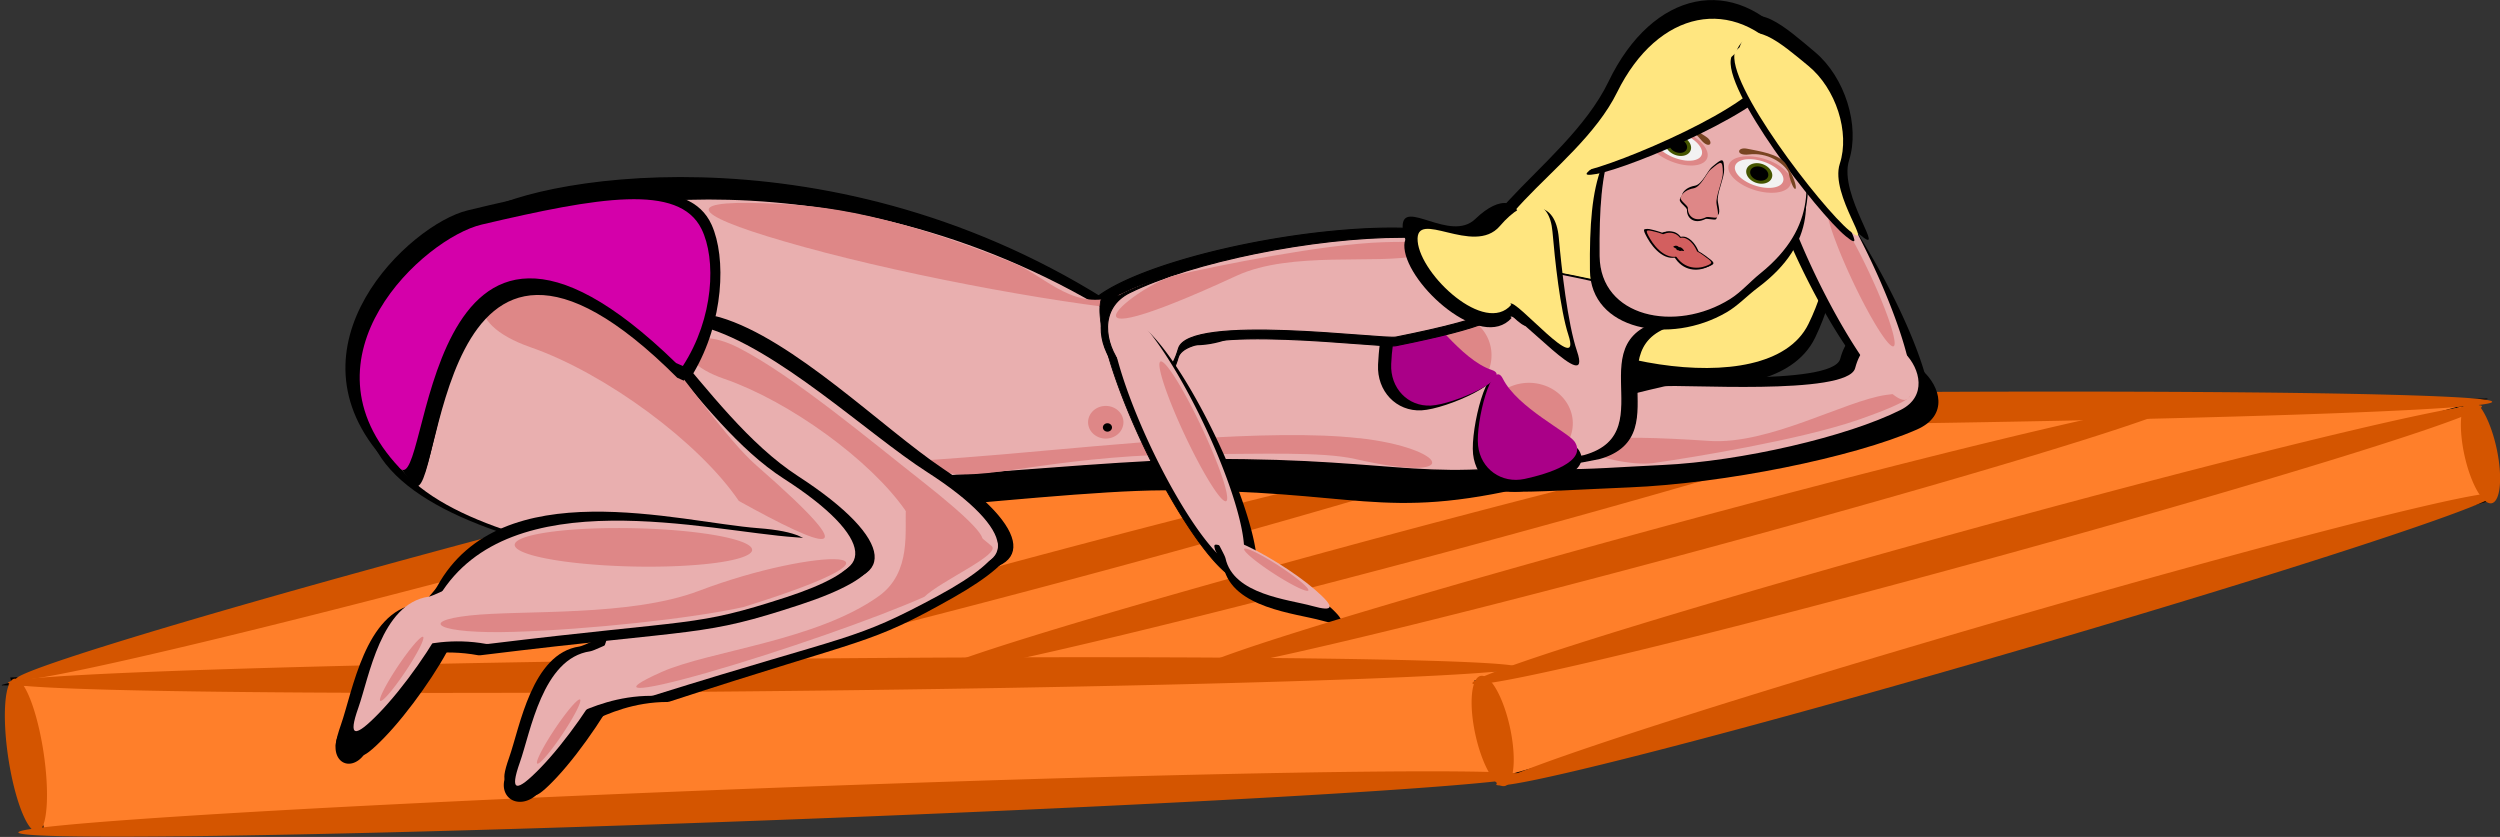 <?xml version="1.0" encoding="UTF-8" standalone="no"?>
<!-- Created with Inkscape (http://www.inkscape.org/) -->

<svg
   width="507.554mm"
   height="169.909mm"
   viewBox="0 0 507.554 169.909"
   version="1.1"
   id="svg1"
   xmlns:inkscape="http://www.inkscape.org/namespaces/inkscape"
   xmlns:sodipodi="http://sodipodi.sourceforge.net/DTD/sodipodi-0.dtd"
   xmlns="http://www.w3.org/2000/svg"
   xmlns:svg="http://www.w3.org/2000/svg">
  <rect x="0" y="0" width="507.554" height="169.909" fill="#333333" stroke="none"/>
  <sodipodi:namedview
     id="namedview1"
     pagecolor="#ffffff"
     bordercolor="#000000"
     borderopacity="0.25"
     inkscape:showpageshadow="2"
     inkscape:pageopacity="0.0"
     inkscape:pagecheckerboard="0"
     inkscape:deskcolor="#d1d1d1"
     inkscape:document-units="mm" />
  <defs
     id="defs1" />
  <g
     inkscape:label="Layer 1"
     inkscape:groupmode="layer"
     id="layer1"
     transform="translate(-0.464,-72.79)">
    <g
       id="g17"
       transform="matrix(0.985,0,0,1.005,3.582,12.98)">
      <g
         id="g16-3"
         transform="matrix(0.806,0,0,2.516,79.303,167.037)">
        <rect
           style="fill:#ff7f2a;stroke:#000000;stroke-width:0.329;stroke-dasharray:none"
           id="rect16-01"
           width="380.655"
           height="14.733"
           x="-106.608"
           y="12.73"
           transform="matrix(1,-0.012,0.564,0.826,0,0)" />
        <rect
           style="fill:#ff7f2a;stroke:#000000;stroke-width:0.221;stroke-dasharray:none"
           id="rect16-03-7"
           width="253.224"
           height="10.168"
           x="247.184"
           y="44.272"
           transform="matrix(0.996,-0.088,0.648,0.762,0,0)" />
        <rect
           style="fill:#ff7f2a;stroke:#000000;stroke-width:1.017;stroke-dasharray:none"
           id="rect16-0-8"
           width="393.786"
           height="241.801"
           x="35.429"
           y="-104.482"
           transform="matrix(1,-0.003,-0.996,0.09,0,0)" />
      </g>
      <path
         style="fill:#d45500;stroke:#000000;stroke-width:0;stroke-dasharray:none"
         id="path16-2-2-4"
         sodipodi:type="arc"
         sodipodi:cx="126.0397"
         sodipodi:cy="225.57031"
         sodipodi:rx="103.51921"
         sodipodi:ry="3.2177019"
         sodipodi:start="0.65778456"
         sodipodi:end="0.65773337"
         sodipodi:open="true"
         sodipodi:arc-type="arc"
         d="m 207.959,227.537 a 103.519,3.218 0 0 1 -145.207,0.579 103.519,3.218 0 0 1 -18.634,-4.513 103.519,3.218 0 0 1 145.206,-0.579 103.519,3.218 0 0 1 18.638,4.513"
         transform="matrix(0.968,-0.253,0.403,0.915,0,0)" />
      <path
         style="fill:#d45500;stroke:#000000;stroke-width:0;stroke-dasharray:none"
         id="path16-2-2-4-4"
         sodipodi:type="arc"
         sodipodi:cx="23.355993"
         sodipodi:cy="192.84778"
         sodipodi:rx="103.51921"
         sodipodi:ry="3.2177019"
         sodipodi:start="0.65778456"
         sodipodi:end="0.65773337"
         sodipodi:open="true"
         sodipodi:arc-type="arc"
         d="m 105.276,194.815 a 103.519,3.218 0 0 1 -145.207,0.579 103.519,3.218 0 0 1 -18.634,-4.513 103.519,3.218 0 0 1 145.206,-0.579 103.519,3.218 0 0 1 18.638,4.513"
         transform="matrix(0.968,-0.253,0.403,0.915,0,0)" />
      <path
         style="fill:#d45500;stroke:#000000;stroke-width:0;stroke-dasharray:none"
         id="path16-2-2-4-1"
         sodipodi:type="arc"
         sodipodi:cx="301.26233"
         sodipodi:cy="296.08527"
         sodipodi:rx="107.0617"
         sodipodi:ry="3.4283319"
         sodipodi:start="0.65778456"
         sodipodi:end="0.65773337"
         sodipodi:open="true"
         sodipodi:arc-type="arc"
         d="m 385.985,298.181 a 107.062,3.428 0 0 1 -150.176,0.617 107.062,3.428 0 0 1 -19.272,-4.809 107.062,3.428 0 0 1 150.175,-0.617 107.062,3.428 0 0 1 19.276,4.809"
         transform="matrix(0.962,-0.274,0.4,0.916,0,0)" />
      <path
         style="fill:#d45500;stroke:#000000;stroke-width:0;stroke-dasharray:none"
         id="path16-2-2-4-1-8"
         sodipodi:type="arc"
         sodipodi:cx="-162.07985"
         sodipodi:cy="476.00473"
         sodipodi:rx="10.657753"
         sodipodi:ry="3.4473436"
         sodipodi:start="0.65778456"
         sodipodi:end="0.65773337"
         sodipodi:open="true"
         sodipodi:arc-type="arc"
         d="m -153.646,478.112 a 10.658,3.447 0 0 1 -14.95,0.62 10.658,3.447 0 0 1 -1.918,-4.836 10.658,3.447 0 0 1 14.95,-0.621 10.658,3.447 0 0 1 1.919,4.836"
         transform="matrix(-0.198,-0.98,1,-0.017,0,0)" />
      <path
         style="fill:#d45500;stroke:#000000;stroke-width:0;stroke-dasharray:none"
         id="path16-2-2-4-1-8-8"
         sodipodi:type="arc"
         sodipodi:cx="-215.94218"
         sodipodi:cy="261.52106"
         sodipodi:rx="11.378279"
         sodipodi:ry="3.704515"
         sodipodi:start="0.65778456"
         sodipodi:end="0.65773337"
         sodipodi:open="true"
         sodipodi:arc-type="arc"
         d="m -206.938,263.786 a 11.378,3.705 0 0 1 -15.96,0.667 11.378,3.705 0 0 1 -2.048,-5.196 11.378,3.705 0 0 1 15.96,-0.667 11.378,3.705 0 0 1 2.049,5.196"
         transform="matrix(-0.199,-0.98,1,-0.017,0,0)" />
      <path
         style="fill:#d45500;stroke:#000000;stroke-width:0;stroke-dasharray:none"
         id="path16-2-2-4-1-8-8-2"
         sodipodi:type="arc"
         sodipodi:cx="-213.76329"
         sodipodi:cy="-28.816223"
         sodipodi:rx="15.635764"
         sodipodi:ry="3.7049959"
         sodipodi:start="0.65778456"
         sodipodi:end="0.65773337"
         sodipodi:open="true"
         sodipodi:arc-type="arc"
         d="m -201.39,-26.551 a 15.636,3.705 0 0 1 -21.932,0.667 15.636,3.705 0 0 1 -2.815,-5.197 15.636,3.705 0 0 1 21.932,-0.667 15.636,3.705 0 0 1 2.815,5.197"
         transform="matrix(-0.145,-0.989,1,-0.023,0,0)" />
      <path
         id="path4-05"
         style="fill:#000000;stroke:#000000;stroke-width:0;stroke-dasharray:none"
         d="M 133.231,130.811 C 80.176,78.736 82.657,159.453 76.277,152.65 c -21.735,-23.173 5.037,-47.815 16.905,-50.628 24.096,-5.711 40.645,-8.589 45.299,0.914 3.057,6.241 2.592,18.513 -3.843,28.495"
         sodipodi:nodetypes="csssc" />
      <path
         id="path1-1"
         style="fill:#000000;stroke:#000000;stroke-width:0.317"
         d="m 312.472,157.499 c -31.292,7.29 -35.501,0.75 -75.86,0.906 -26.667,0.103 -89.875,9.429 -112.919,5.089 -58.841,-11.082 -65.881,-21.519 -29.268,-56.969 8.989,-8.703 68.54,-22.122 124.723,19.255 27.89,20.54 33.208,-21.875 69.097,-15.003 36.367,6.964 53.828,13.626 44.606,14.424 -24.149,2.091 -3.031,26.739 -20.375,32.296"
         sodipodi:nodetypes="cssssssc" />
      <path
         id="path5-8"
         style="fill:#000000;stroke:#000000;stroke-width:0;stroke-dasharray:none"
         d="m 370.961,127.713 c -9.084,18.493 -56.57,7.687 -68.328,-6.6 -11.758,-14.287 16.665,-26.645 25.748,-45.138 9.083,-18.494 25.978,-21.904 37.737,-7.618 11.758,14.286 13.927,40.86 4.844,59.354"
         sodipodi:nodetypes="csssc" />
      <path
         id="path3-1"
         style="fill:#000000;stroke:#000000;stroke-width:0.328"
         d="m 353.65,122.247 c -12.245,7.713 -29.182,4.103 -29.314,-9.723 -0.203,-21.18 2.169,-30.256 14.414,-37.969 12.245,-7.713 25.506,-3.29 29.621,9.88 3.285,10.514 4.963,21.618 -8.044,32.128 -2.286,1.848 -4.207,4.129 -6.676,5.684"
         sodipodi:nodetypes="cssssc" />
      <path
         id="path6-3"
         style="fill:#000000;stroke:#000000;stroke-width:0;stroke-dasharray:none"
         d="m 304.84,123.402 c -5.828,6.837 -20.186,-6.625 -20.829,-14.176 -0.643,-7.551 12.457,3.441 18.285,-3.396 5.828,-6.837 11.074,-6.258 11.717,1.293 0.519,6.094 1.704,17.374 3.543,23.037 3.142,9.676 -11.807,-8.299 -12.932,-6.98"
         sodipodi:nodetypes="cssssc" />
      <path
         id="path7-0-1"
         style="fill:#000000;stroke:#000000;stroke-width:0"
         d="m 354.636,66.838 c -2.285,6.996 19.287,34.917 25.43,39.988 6.143,5.07 -4.401,-7.919 -2.117,-14.916 2.285,-6.996 -0.843,-16.778 -6.985,-21.849 -6.142,-5.07 -13.031,-11.168 -15.316,-4.172"
         sodipodi:nodetypes="csssc" />
      <path
         style="fill:#000000;stroke:#000000;stroke-width:0.231"
         id="path2-1-7-3"
         sodipodi:type="arc"
         sodipodi:cx="-229.1655"
         sodipodi:cy="-158.92068"
         sodipodi:rx="40.959953"
         sodipodi:ry="9.1406374"
         sodipodi:start="0.65778456"
         sodipodi:end="0.65773337"
         sodipodi:open="true"
         sodipodi:arc-type="arc"
         d="m -196.752,-153.332 a 40.96,9.141 0 0 1 -57.455,1.645 40.96,9.141 0 0 1 -7.373,-12.822 40.96,9.141 0 0 1 57.454,-1.646 40.96,9.141 0 0 1 7.375,12.822"
         transform="matrix(-0.986,0.167,-0.219,-0.976,0,0)" />
      <path
         style="fill:#000000;stroke:#000000;stroke-width:0.167"
         id="path2-1-3-6-8"
         sodipodi:type="arc"
         sodipodi:cx="262.25974"
         sodipodi:cy="-145.42676"
         sodipodi:rx="30.210951"
         sodipodi:ry="6.4536772"
         sodipodi:start="0.65778456"
         sodipodi:end="0.65773337"
         sodipodi:open="true"
         sodipodi:arc-type="arc"
         d="m 286.167,-141.481 a 30.211,6.454 0 0 1 -42.377,1.162 30.211,6.454 0 0 1 -5.438,-9.053 30.211,6.454 0 0 1 42.377,-1.162 30.211,6.454 0 0 1 5.439,9.053"
         transform="matrix(0.461,0.888,-0.816,0.577,0,0)" />
      <path
         id="path1-3"
         style="fill:#000000;stroke:#000000;stroke-width:0.3"
         d="m 321.094,147.359 c -32.426,6.289 -36.787,0.647 -78.608,0.781 -27.633,0.089 -93.131,8.135 -117.009,4.391 -60.972,-9.561 -68.268,-18.565 -30.328,-49.149 9.315,-7.509 71.023,-19.085 129.241,16.612 28.9,17.721 34.411,-18.872 71.6,-12.943 60.949,9.717 72.193,27.748 25.109,40.307"
         sodipodi:nodetypes="csssssc" />
      <path
         id="path5"
         style="fill:#ffe680;stroke:#000000;stroke-width:0;stroke-dasharray:none"
         d="m 369.568,124.982 c -8.413,16.73 -52.395,6.955 -63.285,-5.97 -10.89,-12.925 15.435,-24.105 23.848,-40.835 8.413,-16.731 24.061,-19.816 34.952,-6.892 10.89,12.925 12.899,36.965 4.486,53.696"
         sodipodi:nodetypes="csssc" />
      <path
         style="fill:#d45500;stroke:#000000;stroke-width:0;stroke-dasharray:none"
         id="path16-2-2"
         sodipodi:type="arc"
         sodipodi:cx="198.58858"
         sodipodi:cy="239.96397"
         sodipodi:rx="103.51921"
         sodipodi:ry="3.2177019"
         sodipodi:start="0.65778456"
         sodipodi:end="0.65773337"
         sodipodi:open="true"
         sodipodi:arc-type="arc"
         d="m 280.508,241.931 a 103.519,3.218 0 0 1 -145.207,0.579 103.519,3.218 0 0 1 -18.634,-4.513 103.519,3.218 0 0 1 145.206,-0.579 103.519,3.218 0 0 1 18.638,4.513"
         transform="matrix(0.968,-0.253,0.403,0.915,0,0)" />
      <g
         id="g12"
         transform="translate(4.823,-56.667)">
        <path
           id="path2-1-7-9-1"
           style="fill:#000000;stroke:#000000;stroke-width:0;stroke-dasharray:none"
           d="m 380.691,197.11 c -10.94,5.4 -32.88,10.381 -49.004,11.124 -16.125,0.743 -32.062,2.421 -21.122,-2.98 10.376,-5.122 -12.808,-5.23 21.388,-12.891 2.389,-0.535 37.813,1.972 39.35,-3.686 3.801,-13.995 20.329,3.032 9.39,8.432"
           sodipodi:nodetypes="cssssc" />
        <path
           style="fill:#000000;stroke:#000000;stroke-width:0;stroke-dasharray:none"
           id="path2-1-3-1"
           sodipodi:type="arc"
           sodipodi:cx="-403.07733"
           sodipodi:cy="265.60181"
           sodipodi:rx="29.99087"
           sodipodi:ry="6.1178575"
           sodipodi:start="0.65778456"
           sodipodi:end="0.65773337"
           sodipodi:open="true"
           sodipodi:arc-type="arc"
           d="m -379.344,269.342 a 29.991,6.118 0 0 1 -42.068,1.101 29.991,6.118 0 0 1 -5.399,-8.582 29.991,6.118 0 0 1 42.068,-1.101 29.991,6.118 0 0 1 5.4,8.581"
           transform="matrix(-0.456,-0.89,0.696,-0.718,0,0)" />
      </g>
      <path
         style="fill:#d45500;stroke:#000000;stroke-width:0;stroke-dasharray:none"
         id="path16-2-9-6-42"
         sodipodi:type="arc"
         sodipodi:cx="318.57413"
         sodipodi:cy="149.90544"
         sodipodi:rx="155.6693"
         sodipodi:ry="3.3515124"
         sodipodi:start="0.65778456"
         sodipodi:end="0.65773337"
         sodipodi:open="true"
         sodipodi:arc-type="arc"
         d="m 441.763,151.954 a 155.669,3.352 0 0 1 -218.358,0.603 155.669,3.352 0 0 1 -28.022,-4.701 155.669,3.352 0 0 1 218.357,-0.603 155.669,3.352 0 0 1 28.027,4.701"
         transform="matrix(1,-0.01,0.242,0.97,0,0)" />
      <g
         id="g12-3"
         transform="matrix(1.209,0,0,1.05,-68.342,-60.675)">
        <path
           id="path2-1-7-9-1-6"
           style="fill:#000000;stroke:#000000;stroke-width:0;stroke-dasharray:none"
           d="m 380.691,197.11 c -10.94,5.4 -32.88,10.381 -49.004,11.124 -16.125,0.743 -32.062,2.421 -21.122,-2.98 10.376,-5.122 -12.808,-5.23 21.388,-12.891 2.389,-0.535 37.813,1.972 39.35,-3.686 3.801,-13.995 20.329,3.032 9.39,8.432"
           sodipodi:nodetypes="cssssc" />
        <path
           style="fill:#000000;stroke:#000000;stroke-width:0;stroke-dasharray:none"
           id="path2-1-3-1-7"
           sodipodi:type="arc"
           sodipodi:cx="-403.07733"
           sodipodi:cy="265.60181"
           sodipodi:rx="29.99087"
           sodipodi:ry="6.1178575"
           sodipodi:start="0.65778456"
           sodipodi:end="0.65773337"
           sodipodi:open="true"
           sodipodi:arc-type="arc"
           d="m -379.344,269.342 a 29.991,6.118 0 0 1 -42.068,1.101 29.991,6.118 0 0 1 -5.399,-8.582 29.991,6.118 0 0 1 42.068,-1.101 29.991,6.118 0 0 1 5.4,8.581"
           transform="matrix(-0.456,-0.89,0.696,-0.718,0,0)" />
      </g>
      <path
         id="path2-1-7-9"
         style="fill:#e9afaf;stroke:#000000;stroke-width:0;stroke-dasharray:none"
         d="m 388.59,142.318 c -10.94,5.4 -32.88,10.381 -49.004,11.124 -16.125,0.743 -32.062,2.421 -21.122,-2.98 10.376,-5.122 -12.808,-5.23 21.388,-12.891 2.389,-0.535 37.813,1.972 39.35,-3.686 3.801,-13.995 20.329,3.032 9.39,8.432"
         sodipodi:nodetypes="cssssc" />
      <path
         id="path17-8-2"
         style="fill:#de8787;stroke:#000000;stroke-width:0"
         d="m 385.58,139.291 c -8.458,1.171 -24.15,10.113 -36.448,9.292 -45.09,-3.009 -20.031,5.65 -11.573,4.479 8.458,-1.17 30.53,-4.756 42.202,-8.718 11.672,-3.961 14.278,-6.224 5.82,-5.053"
         sodipodi:nodetypes="csssc" />
      <path
         id="path1-4"
         style="fill:#000000;stroke:#000000;stroke-width:0.297"
         d="m 326.394,152.127 c -31.794,6.289 -36.07,0.647 -77.076,0.781 -27.094,0.089 -91.315,8.135 -114.728,4.391 -59.784,-9.561 -66.937,-18.565 -29.737,-49.149 9.133,-7.509 69.639,-19.085 126.722,16.612 28.337,17.721 33.74,-18.872 70.205,-12.943 36.949,6.008 54.691,11.755 45.321,12.444 -24.536,1.804 -3.08,23.069 -20.702,27.863"
         sodipodi:nodetypes="cssssssc" />
      <path
         id="path1"
         style="fill:#e9afaf;stroke:#000000;stroke-width:0.297"
         d="m 323.328,151.6 c -31.794,6.289 -36.07,0.647 -77.076,0.781 -27.094,0.089 -91.315,8.135 -114.728,4.391 -59.784,-9.561 -66.937,-18.565 -29.737,-49.149 9.133,-7.509 69.639,-19.085 126.722,16.612 28.337,17.721 33.74,-18.872 70.205,-12.943 36.949,6.008 54.691,11.755 45.321,12.444 -24.536,1.804 -3.08,23.069 -20.702,27.863"
         sodipodi:nodetypes="cssssssc" />
      <path
         id="path16"
         style="fill:#de8787;stroke:#000000;stroke-width:0"
         transform="rotate(10.895)"
         d="m 255.52,75.798 c -18.091,2.23 -51.738,2.641 -75.155,0.918 -23.417,-1.723 -27.655,-4.356 -9.645,-7.158 8.815,-1.371 22.675,-3.49 52.697,2.2 6.939,1.315 14.794,7.895 23.231,1.652 18.875,-13.966 26.962,0.156 8.873,2.387"
         sodipodi:nodetypes="cssssc" />
      <path
         id="path16-7"
         style="fill:#de8787;stroke:#000000;stroke-width:0"
         d="m 276.926,148.034 c -18.115,-2.022 -49.957,1.27 -73.352,3.262 -23.395,1.992 -29.01,1.258 -10.968,3.852 8.83,1.27 23.516,-3.976 52.367,-3.911 11.181,0.025 24.348,-0.529 31.148,0.994 22.913,5.133 19.122,-2.175 1.008,-4.197"
         sodipodi:nodetypes="cssssc" />
      <path
         style="fill:#000000;stroke:#000000;stroke-width:0.177"
         id="path2-1-3-6-8-7"
         sodipodi:type="arc"
         sodipodi:cx="263.88785"
         sodipodi:cy="-149.17508"
         sodipodi:rx="32.23996"
         sodipodi:ry="6.7884455"
         sodipodi:start="0.65778456"
         sodipodi:end="0.65773337"
         sodipodi:open="true"
         sodipodi:arc-type="arc"
         d="m 289.401,-145.025 a 32.24,6.788 0 0 1 -45.223,1.222 32.24,6.788 0 0 1 -5.803,-9.522 32.24,6.788 0 0 1 45.223,-1.222 32.24,6.788 0 0 1 5.805,9.522"
         transform="matrix(0.449,0.893,-0.808,0.59,0,0)" />
      <path
         style="fill:#d45500;stroke:#000000;stroke-width:0;stroke-dasharray:none"
         id="path16-2-9-6"
         sodipodi:type="arc"
         sodipodi:cx="105.02824"
         sodipodi:cy="203.02547"
         sodipodi:rx="155.6693"
         sodipodi:ry="3.3515124"
         sodipodi:start="0.65778456"
         sodipodi:end="0.65773337"
         sodipodi:open="true"
         sodipodi:arc-type="arc"
         d="m 228.217,205.074 a 155.669,3.352 0 0 1 -218.358,0.603 155.669,3.352 0 0 1 -28.022,-4.701 155.669,3.352 0 0 1 218.357,-0.603 155.669,3.352 0 0 1 28.027,4.701"
         transform="matrix(1,-0.01,0.242,0.97,0,0)" />
      <path
         style="fill:#d45500;stroke:#000000;stroke-width:0;stroke-dasharray:none"
         id="path16-2-9-6-4"
         sodipodi:type="arc"
         sodipodi:cx="93.490829"
         sodipodi:cy="234.04793"
         sodipodi:rx="155.6693"
         sodipodi:ry="3.3515124"
         sodipodi:start="0.65778456"
         sodipodi:end="0.65773337"
         sodipodi:open="true"
         sodipodi:arc-type="arc"
         d="m 216.68,236.097 a 155.669,3.352 0 0 1 -218.358,0.603 155.669,3.352 0 0 1 -28.022,-4.701 155.669,3.352 0 0 1 218.357,-0.603 155.669,3.352 0 0 1 28.027,4.701"
         transform="matrix(0.999,-0.037,0.268,0.963,0,0)" />
      <g
         id="g14"
         transform="matrix(0.994,0,0,1.039,-153.948,-29.839)">
        <path
           id="path2-3"
           style="fill:#000000;stroke:#000000;stroke-width:0.3"
           d="m 348.968,196.923 c -17.691,-0.885 -47.263,-11.182 -66.051,-22.999 -18.788,-11.817 -19.679,-20.68 -1.989,-19.795 6.113,0.306 12.037,-8.513 20.052,-6.285 15.18,4.219 33.702,21.55 45.999,29.284 18.789,11.817 19.68,20.68 1.99,19.796"
           sodipodi:nodetypes="cssssc" />
        <path
           id="path2-8-3-7-5"
           style="fill:#000000;stroke:#000000;stroke-width:0;stroke-dasharray:none"
           d="m 290.528,222.409 c 41.608,-12.752 40.986,-10.778 58.778,-20.194 15.191,-8.039 17.397,-14.237 -0.191,-12.263 -18.078,2.03 -60.04,-1.05 -70.215,24.707 -0.815,2.063 -6.826,9.244 -7.551,10.74 -2.94,6.065 4.857,-2.914 18.783,-2.919"
           sodipodi:nodetypes="cssssc" />
        <path
           id="path2-8-3-1-2-9"
           style="fill:#000000;stroke:#000000;stroke-width:0;stroke-dasharray:none"
           d="m 281.404,217.344 c -2.728,5.734 -9.06,14.541 -14.142,19.672 -5.082,5.131 -6.421,4.88 -4.262,-1.092 2.219,-6.138 4.651,-21.036 14.488,-22.433 0.788,-0.112 3.795,-1.609 4.378,-1.737 2.362,-0.519 0.704,0.731 -0.461,5.589"
           sodipodi:nodetypes="cssssc" />
      </g>
      <path
         id="path2"
         style="fill:#e9afaf;stroke:#000000;stroke-width:0.3"
         transform="rotate(21.065)"
         d="m 239.988,94.581 c -16.826,5.533 -48.123,6.553 -69.904,2.279 -21.78,-4.274 -25.797,-12.225 -8.971,-17.758 5.814,-1.912 8.173,-12.271 16.453,-13.073 15.682,-1.519 39.196,7.996 53.45,10.794 21.781,4.274 25.798,12.225 8.973,17.758"
         sodipodi:nodetypes="cssssc" />
      <path
         id="path2-8-3-7"
         style="fill:#e9afaf;stroke:#000000;stroke-width:0;stroke-dasharray:none"
         d="m 131.515,200.004 c 41.608,-12.752 40.986,-10.778 58.778,-20.194 15.191,-8.039 17.397,-14.237 -0.191,-12.263 -18.078,2.03 -60.04,-1.05 -70.215,24.707 -0.815,2.063 -6.826,9.244 -7.551,10.74 -2.94,6.065 4.857,-2.914 18.783,-2.919"
         sodipodi:nodetypes="cssssc" />
      <g
         id="g12-2"
         transform="matrix(1.074,0,0,1.085,-8.811,-13.804)"
         style="fill:#000000">
        <path
           id="path2-2-2"
           style="fill:#000000;stroke:#000000;stroke-width:0;stroke-dasharray:none"
           transform="rotate(21.065)"
           d="m 212.961,106.607 c -16.826,5.533 -94.806,29.641 -91.824,-8.228 1.871,-23.759 5.822,-24.619 22.648,-30.152 16.826,-5.533 38.424,16.347 60.205,20.622 21.781,4.274 25.798,12.225 8.973,17.758"
           sodipodi:nodetypes="csssc" />
        <path
           id="path2-8-3-6"
           style="fill:#000000;stroke:#000000;stroke-width:0;stroke-dasharray:none"
           transform="matrix(-0.973,0.229,0.533,0.846,0,0)"
           d="m 19.683,218.756 c -41.568,5.159 -39.674,6.811 -60.276,5.173 -17.591,-1.398 -23.734,-6.481 -8.6,-11.974 15.556,-5.646 46.103,-26.309 72.422,-5.614 2.108,1.657 11.922,6.09 13.556,7.236 6.622,4.644 -5.87,-0.781 -16.74,5.081"
           sodipodi:nodetypes="cssssc" />
        <path
           id="path2-8-3-1-8"
           style="fill:#000000;stroke:#000000;stroke-width:0;stroke-dasharray:none"
           d="m 89.098,183.904 c -2.728,5.734 -9.06,14.541 -14.142,19.672 -5.082,5.131 -6.421,4.88 -4.262,-1.092 2.219,-6.138 4.651,-21.036 14.488,-22.433 0.788,-0.112 3.795,-1.609 4.378,-1.737 2.362,-0.519 0.704,0.731 -0.461,5.589"
           sodipodi:nodetypes="cssssc" />
      </g>
      <path
         id="path2-2"
         style="fill:#e9afaf;stroke:#000000;stroke-width:0;stroke-dasharray:none"
         d="m 160.411,176.028 c -17.691,-0.885 -99.125,-6.416 -82.73,-40.683 10.286,-21.498 14.281,-20.881 31.972,-19.996 17.69,0.885 29.981,29.066 48.77,40.883 18.789,11.817 19.68,20.68 1.99,19.796"
         sodipodi:nodetypes="csssc" />
      <path
         id="path2-8-3-3"
         style="fill:#000000;stroke:#000000;stroke-width:0;stroke-dasharray:none"
         d="m 96.013,187.589 c 38.942,-5.124 38.075,-3.306 55.36,-9.367 14.759,-5.175 17.707,-10.84 1.792,-12.01 -16.358,-1.203 -53.081,-11.603 -66.226,11.76 -1.053,1.871 -7.532,7.825 -8.415,9.159 -3.578,5.406 4.774,-1.991 17.125,0.458"
         sodipodi:nodetypes="cssssc" />
      <path
         id="path2-8-3-1-2-95"
         style="fill:#000000;stroke:#000000;stroke-width:0;stroke-dasharray:none"
         d="m 90.158,188.871 c -2.728,5.734 -9.06,14.541 -14.142,19.672 -5.082,5.131 -6.421,4.88 -4.262,-1.092 2.219,-6.138 4.651,-21.036 14.488,-22.433 0.788,-0.112 3.795,-1.609 4.378,-1.737 2.362,-0.519 0.704,0.731 -0.461,5.589"
         sodipodi:nodetypes="cssssc" />
      <path
         id="path2-8-3"
         style="fill:#e9afaf;stroke:#000000;stroke-width:0;stroke-dasharray:none"
         d="m 97.45,189.596 c 43.211,-5.163 42.249,-3.331 61.429,-9.439 16.377,-5.215 19.648,-10.923 1.989,-12.102 -18.151,-1.212 -58.9,-11.692 -73.486,11.85 -1.168,1.885 -8.358,7.885 -9.338,9.229 -3.97,5.447 5.298,-2.006 19.003,0.462"
         sodipodi:nodetypes="cssssc" />
      <path
         style="fill:#000000;stroke:#000000;stroke-width:0;stroke-dasharray:none"
         id="path14"
         sodipodi:type="arc"
         sodipodi:cx="148.64917"
         sodipodi:cy="163.18568"
         sodipodi:rx="3.2905104"
         sodipodi:ry="4.4459572"
         sodipodi:start="0.65778456"
         sodipodi:end="0.65773337"
         sodipodi:open="true"
         sodipodi:arc-type="arc"
         d="m 151.253,165.904 a 3.291,4.446 0 0 1 -4.616,0.8 3.291,4.446 0 0 1 -0.592,-6.236 3.291,4.446 0 0 1 4.616,-0.8 3.291,4.446 0 0 1 0.592,6.236"
         transform="rotate(23.979)" />
      <path
         style="fill:#000000;stroke:#000000;stroke-width:0;stroke-dasharray:none"
         id="path14-9"
         sodipodi:type="arc"
         sodipodi:cx="197.14886"
         sodipodi:cy="169.06786"
         sodipodi:rx="3.9151516"
         sodipodi:ry="4.6654882"
         sodipodi:start="0.65778456"
         sodipodi:end="0.65773337"
         sodipodi:open="true"
         sodipodi:arc-type="arc"
         d="m 200.247,171.92 a 3.915,4.665 0 0 1 -5.492,0.84 3.915,4.665 0 0 1 -0.705,-6.544 3.915,4.665 0 0 1 5.492,-0.84 3.915,4.665 0 0 1 0.705,6.544"
         transform="matrix(0.938,0.346,-0.473,0.881,0,0)" />
      <path
         id="path2-8-3-1"
         style="fill:#e9afaf;stroke:#000000;stroke-width:0;stroke-dasharray:none"
         d="m 89.098,183.904 c -2.728,5.734 -9.06,14.541 -14.142,19.672 -5.082,5.131 -6.421,4.88 -4.262,-1.092 2.219,-6.138 4.651,-21.036 14.488,-22.433 0.788,-0.112 3.795,-1.609 4.378,-1.737 2.362,-0.519 0.704,0.731 -0.461,5.589"
         sodipodi:nodetypes="cssssc" />
      <path
         id="path2-8-3-1-2-7"
         style="fill:#000000;stroke:#000000;stroke-width:0;stroke-dasharray:none"
         d="m 120.18,193.968 c -2.728,5.734 -9.06,14.541 -14.142,19.672 -5.082,5.131 -6.421,4.88 -4.262,-1.092 2.219,-6.138 4.651,-21.036 14.488,-22.433 0.788,-0.112 3.795,-1.609 4.378,-1.737 2.362,-0.519 0.704,0.731 -0.461,5.589"
         sodipodi:nodetypes="cssssc" />
      <path
         id="path2-8-3-1-2"
         style="fill:#e9afaf;stroke:#000000;stroke-width:0;stroke-dasharray:none"
         d="m 122.39,194.94 c -2.728,5.734 -9.06,14.541 -14.142,19.672 -5.082,5.131 -6.421,4.88 -4.262,-1.092 2.219,-6.138 4.651,-21.036 14.488,-22.433 0.788,-0.112 3.795,-1.609 4.378,-1.737 2.362,-0.519 0.704,0.731 -0.461,5.589"
         sodipodi:nodetypes="cssssc" />
      <path
         style="fill:#e9afaf;stroke:#000000;stroke-width:0;stroke-dasharray:none"
         id="path2-1-3"
         sodipodi:type="arc"
         sodipodi:cx="-368.77911"
         sodipodi:cy="299.40668"
         sodipodi:rx="29.99087"
         sodipodi:ry="6.1178575"
         sodipodi:start="0.65778456"
         sodipodi:end="0.65773337"
         sodipodi:open="true"
         sodipodi:arc-type="arc"
         d="m -345.046,303.147 a 29.991,6.118 0 0 1 -42.068,1.101 29.991,6.118 0 0 1 -5.399,-8.582 29.991,6.118 0 0 1 42.068,-1.101 29.991,6.118 0 0 1 5.4,8.581"
         transform="matrix(-0.456,-0.89,0.696,-0.718,0,0)" />
      <path
         style="fill:#de8787;stroke:#000000;stroke-width:0;stroke-dasharray:none"
         id="path17-2-5"
         sodipodi:type="arc"
         sodipodi:cx="278.26309"
         sodipodi:cy="-292.97845"
         sodipodi:rx="15.647814"
         sodipodi:ry="1.9111863"
         sodipodi:start="0.65778456"
         sodipodi:end="0.65773337"
         sodipodi:open="true"
         sodipodi:arc-type="arc"
         d="m 290.646,-291.81 a 15.648,1.911 0 0 1 -21.949,0.344 15.648,1.911 0 0 1 -2.817,-2.681 15.648,1.911 0 0 1 21.949,-0.344 15.648,1.911 0 0 1 2.817,2.681"
         transform="matrix(0.433,0.901,-0.887,0.462,0,0)" />
      <g
         id="g13-3"
         transform="matrix(1.094,0,0,1.097,-29.367,-12.756)"
         style="fill:#000000">
        <path
           id="path12-4-6-1"
           style="fill:#000000;stroke:#000000;stroke-width:0"
           d="m 311.094,156.256 c -4.784,1.012 -9.087,-2.009 -9.611,-6.746 -0.524,-4.738 2.878,-17.865 5.102,-13.509 3.022,5.919 13.591,10.858 14.832,12.776 2.588,4.003 -5.538,6.467 -10.322,7.479"
           sodipodi:nodetypes="csssc" />
        <path
           id="path12-4-4"
           style="fill:#000000;stroke:#000000;stroke-width:0"
           d="m 283.578,133.035 c -0.233,4.885 3.438,8.649 8.198,8.407 4.76,-0.242 17.173,-5.701 12.518,-7.199 -6.327,-2.035 -12.894,-11.677 -14.986,-12.595 -4.365,-1.914 -5.497,6.502 -5.73,11.386"
           sodipodi:nodetypes="csssc" />
      </g>
      <path
         style="fill:#de8787;stroke:#000000;stroke-width:0;stroke-dasharray:none"
         id="path13"
         sodipodi:type="arc"
         sodipodi:cx="311.97058"
         sodipodi:cy="145.03366"
         sodipodi:rx="9.0426254"
         sodipodi:ry="8.1885996"
         sodipodi:start="0.65778456"
         sodipodi:end="0.65773337"
         sodipodi:open="true"
         sodipodi:arc-type="arc"
         d="m 319.126,150.04 a 9.043,8.189 0 0 1 -12.684,1.474 9.043,8.189 0 0 1 -1.628,-11.486 9.043,8.189 0 0 1 12.684,-1.474 9.043,8.189 0 0 1 1.628,11.486" />
      <path
         style="fill:#de8787;stroke:#000000;stroke-width:0;stroke-dasharray:none"
         id="path13-6"
         sodipodi:type="arc"
         sodipodi:cx="224.74709"
         sodipodi:cy="144.8116"
         sodipodi:rx="3.6431618"
         sodipodi:ry="3.2990854"
         sodipodi:start="0.65778456"
         sodipodi:end="0.65773337"
         sodipodi:open="true"
         sodipodi:arc-type="arc"
         d="m 227.63,146.829 a 3.643,3.299 0 0 1 -5.11,0.594 3.643,3.299 0 0 1 -0.656,-4.628 3.643,3.299 0 0 1 5.11,-0.594 3.643,3.299 0 0 1 0.656,4.628" />
      <path
         style="fill:#000000;stroke:#000000;stroke-width:0;stroke-dasharray:none"
         id="path13-6-3"
         sodipodi:type="arc"
         sodipodi:cx="225.09431"
         sodipodi:cy="145.86188"
         sodipodi:rx="0.9364562"
         sodipodi:ry="0.8480131"
         sodipodi:start="0.65778456"
         sodipodi:end="0.65773337"
         sodipodi:open="true"
         sodipodi:arc-type="arc"
         d="m 225.835,146.38 a 0.936,0.848 0 0 1 -1.314,0.153 0.936,0.848 0 0 1 -0.169,-1.19 0.936,0.848 0 0 1 1.314,-0.153 0.936,0.848 0 0 1 0.169,1.19" />
      <path
         style="fill:#de8787;stroke:#000000;stroke-width:0;stroke-dasharray:none"
         id="path13-3"
         sodipodi:type="arc"
         sodipodi:cx="296.06912"
         sodipodi:cy="131.27716"
         sodipodi:rx="8.1885996"
         sodipodi:ry="8.1885996"
         sodipodi:start="0.65778456"
         sodipodi:end="0.65773337"
         sodipodi:open="true"
         sodipodi:arc-type="arc"
         d="m 302.549,136.283 a 8.189,8.189 0 0 1 -11.486,1.474 8.189,8.189 0 0 1 -1.474,-11.486 8.189,8.189 0 0 1 11.486,-1.474 8.189,8.189 0 0 1 1.474,11.486" />
      <g
         id="g13">
        <path
           id="path12-4-6"
           style="fill:#aa0088;stroke:#000000;stroke-width:0"
           d="m 311.094,156.256 c -4.784,1.012 -9.087,-2.009 -9.611,-6.746 -0.524,-4.738 2.878,-17.865 5.102,-13.509 3.022,5.919 13.591,10.858 14.832,12.776 2.588,4.003 -5.538,6.467 -10.322,7.479"
           sodipodi:nodetypes="csssc" />
        <path
           id="path12-4"
           style="fill:#aa0088;stroke:#000000;stroke-width:0"
           d="m 283.578,133.035 c -0.233,4.885 3.438,8.649 8.198,8.407 4.76,-0.242 17.173,-5.701 12.518,-7.199 -6.327,-2.035 -12.894,-11.677 -14.986,-12.595 -4.365,-1.914 -5.497,6.502 -5.73,11.386"
           sodipodi:nodetypes="csssc" />
      </g>
      <path
         id="path2-1-7-6"
         style="fill:#000000;stroke:#000000;stroke-width:0.231"
         d="m 229.606,120.408 c 12.761,-6.21 37.961,-11.229 56.286,-11.21 18.325,0.019 36.501,-1.161 23.74,5.049 -12.104,5.89 14.166,7.411 -25.105,15.106 -2.744,0.538 -42.725,-4.765 -44.845,2.334 -5.245,17.559 -22.837,-5.068 -10.077,-11.278"
         sodipodi:nodetypes="cssssc" />
      <path
         id="path2-1-7-62"
         style="fill:#000000;stroke:#000000;stroke-width:0.231"
         d="m 228.357,118.824 c 12.761,-6.21 37.961,-11.229 56.286,-11.21 18.325,0.019 36.501,-1.161 23.74,5.049 -12.104,5.89 14.166,7.411 -25.105,15.106 -2.744,0.538 -42.725,-4.765 -44.845,2.334 -5.245,17.559 -22.837,-5.068 -10.077,-11.278"
         sodipodi:nodetypes="cssssc" />
      <path
         id="path2-1-7"
         style="fill:#e9afaf;stroke:#000000;stroke-width:0.231"
         transform="matrix(-0.986,0.167,-0.219,-0.976,0,0)"
         d="m -198.383,-155.504 c -13.83,3.995 -39.553,4.731 -57.455,1.645 -17.902,-3.086 -35.92,-4.964 -22.09,-8.959 13.118,-3.789 -12.217,-9.689 27.841,-10.712 2.799,-0.071 40.703,11.857 44.33,5.203 8.974,-16.458 21.204,8.827 7.375,12.822"
         sodipodi:nodetypes="cssssc" />
      <path
         style="fill:#000000;stroke:#000000;stroke-width:0;stroke-dasharray:none"
         id="path2-1-3-6-2"
         sodipodi:type="arc"
         sodipodi:cx="269.51871"
         sodipodi:cy="-152.63225"
         sodipodi:rx="28.813375"
         sodipodi:ry="6.0267105"
         sodipodi:start="0.65778456"
         sodipodi:end="0.65773337"
         sodipodi:open="true"
         sodipodi:arc-type="arc"
         d="m 292.32,-148.948 a 28.813,6.027 0 0 1 -40.417,1.085 28.813,6.027 0 0 1 -5.187,-8.454 28.813,6.027 0 0 1 40.416,-1.085 28.813,6.027 0 0 1 5.188,8.454"
         transform="matrix(0.444,0.896,-0.803,0.595,0,0)" />
      <path
         style="fill:#e9afaf;stroke:#000000;stroke-width:0;stroke-dasharray:none"
         id="path2-1-3-6"
         sodipodi:type="arc"
         sodipodi:cx="265.4679"
         sodipodi:cy="-151.58105"
         sodipodi:rx="28.813375"
         sodipodi:ry="6.0267105"
         sodipodi:start="0.65778456"
         sodipodi:end="0.65773337"
         sodipodi:open="true"
         sodipodi:arc-type="arc"
         d="m 288.269,-147.897 a 28.813,6.027 0 0 1 -40.417,1.085 28.813,6.027 0 0 1 -5.187,-8.454 28.813,6.027 0 0 1 40.416,-1.085 28.813,6.027 0 0 1 5.188,8.454"
         transform="matrix(0.444,0.896,-0.803,0.595,0,0)" />
      <path
         id="path3-0"
         style="fill:#000000;stroke:#000000;stroke-width:0;stroke-dasharray:none"
         d="m 352.707,122.602 c -11.765,6.726 -28.04,3.578 -28.167,-8.479 -0.195,-18.471 2.084,-26.385 13.85,-33.112 11.765,-6.727 24.508,-2.869 28.462,8.616 3.157,9.169 4.769,18.852 -7.729,28.018 -2.197,1.611 -4.042,3.601 -6.415,4.957"
         sodipodi:nodetypes="cssssc" />
      <path
         id="path3"
         style="fill:#e9afaf;stroke:#000000;stroke-width:0.3"
         d="m 369.09,-56.283 c -6.853,11.417 -22.281,15.743 -28.151,4.697 -8.992,-16.921 -10.824,-25.221 -3.971,-36.638 6.853,-11.417 19.598,-13.523 28.469,-4.703 7.082,7.041 13.088,15.242 6.774,29.23 -1.11,2.459 -1.738,5.11 -3.12,7.412"
         sodipodi:nodetypes="cssssc"
         transform="rotate(27.424)" />
      <path
         id="path17-23"
         style="fill:#de8787;stroke:#000000;stroke-width:0"
         transform="matrix(0.803,0.596,-0.945,0.327,0,0)"
         d="m 258.919,25.797 c -14.563,-4.753 -34.901,-4.261 -45.444,1.064 -9.727,4.913 -16.77,-5.707 -5.832,-8.29 10.938,-2.583 32.151,-1.341 45.444,-1.064 27.874,0.581 21,5.271 5.833,8.29"
         sodipodi:nodetypes="csssc" />
      <path
         id="path17-23-2"
         style="fill:#de8787;stroke:#000000;stroke-width:0"
         d="m 149.125,160.714 c -8.245,-11.885 -27.477,-25.777 -42.934,-31.054 -14.261,-4.869 -12.886,-13.363 0.397,-19.039 12.412,-5.304 34.192,32.669 46.149,42.909 24.087,20.631 13.602,16.537 -3.611,7.184"
         sodipodi:nodetypes="csssc" />
      <path
         id="path4-0"
         style="fill:#000000;stroke:#000000;stroke-width:0;stroke-dasharray:none"
         d="m 138.327,134.309 c -52.465,-54.862 -50.011,30.175 -56.321,23.008 -21.493,-24.413 4.981,-50.374 16.717,-53.338 23.828,-6.017 40.193,-9.049 44.795,0.962 3.023,6.575 2.563,19.504 -3.8,30.02"
         sodipodi:nodetypes="csssc" />
      <path
         id="path4-1"
         style="fill:#000000;stroke:#000000;stroke-width:0;stroke-dasharray:none"
         d="m 136.423,135.821 c -50.547,-49.473 -48.183,27.211 -54.262,20.748 -20.707,-22.015 4.799,-45.426 16.106,-48.099 22.957,-5.426 38.724,-8.16 43.158,0.868 2.912,5.929 2.469,17.588 -3.661,27.071"
         sodipodi:nodetypes="csssc" />
      <path
         id="path4"
         style="fill:#d400aa;stroke:#000000;stroke-width:0;stroke-dasharray:none"
         d="M 136.172,132.844 C 83.117,82.256 85.598,160.668 79.217,154.06 57.483,131.548 84.254,107.61 96.123,104.877 c 24.096,-5.548 40.645,-8.344 45.299,0.887 3.057,6.063 2.592,17.984 -3.843,27.681"
         sodipodi:nodetypes="csssc" />
      <path
         id="path17-8"
         style="fill:#de8787;stroke:#000000;stroke-width:0"
         transform="matrix(0.995,-0.097,0.602,0.798,0,0)"
         d="m 192.166,162.623 c -9.117,1.234 -23.781,-4.143 -37.876,0.508 -51.679,17.052 -20.636,-0.335 -11.519,-1.57 9.117,-1.234 32.733,-3.853 44.534,-2.9 11.802,0.953 13.978,2.727 4.862,3.961"
         sodipodi:nodetypes="csssc" />
      <path
         id="path6-5"
         style="fill:#000000;stroke:#000000;stroke-width:0;stroke-dasharray:none"
         d="m 308.398,123.751 c -6.181,6.803 -21.407,-6.592 -22.089,-14.106 -0.681,-7.514 13.21,3.424 19.391,-3.379 6.181,-6.803 11.744,-6.227 12.425,1.286 0.55,6.064 1.807,17.288 3.757,22.923 3.332,9.628 -12.522,-8.258 -13.714,-6.946"
         sodipodi:nodetypes="cssssc" />
      <path
         id="path6-5-9"
         style="fill:#000000;stroke:#000000;stroke-width:0;stroke-dasharray:none"
         d="m 301.835,117.291 c -5.15,4.876 -15.871,-6.222 -15.9,-12.018 -0.029,-5.796 9.836,3.346 14.986,-1.531 5.15,-4.877 9.349,-4.131 9.378,1.665 0.024,4.678 0.249,13.349 1.366,17.774 1.91,7.562 -8.997,-7.013 -9.99,-6.073"
         sodipodi:nodetypes="cssssc" />
      <path
         id="path6"
         style="fill:#ffe680;stroke:#000000;stroke-width:0;stroke-dasharray:none"
         transform="rotate(23.307)"
         d="m 331.073,-10.792 c -2.51,7.816 -19.542,1.893 -22.792,-4.146 -3.249,-6.038 11.828,-1.706 14.338,-9.522 2.51,-7.816 7.18,-9.258 10.429,-3.22 2.623,4.873 7.668,13.811 11.259,17.842 6.136,6.888 -13.014,-2.569 -13.499,-1.061"
         sodipodi:nodetypes="cssssc" />
      <g
         id="g8-1-1-2"
         transform="matrix(0.6,0.233,-0.233,0.6,214.805,-10.005)"
         style="fill:#de8787">
        <path
           style="fill:#de8787;stroke:#000000;stroke-width:0;stroke-dasharray:none"
           id="path8-22-8-3"
           sodipodi:type="arc"
           sodipodi:cx="240.63431"
           sodipodi:cy="71.637688"
           sodipodi:rx="10.348782"
           sodipodi:ry="5.1241541"
           sodipodi:start="0.65778456"
           sodipodi:end="0.65773337"
           sodipodi:open="true"
           sodipodi:arc-type="arc"
           d="m 248.824,74.77 a 10.349,5.124 0 0 1 -14.516,0.922 10.349,5.124 0 0 1 -1.863,-7.188 10.349,5.124 0 0 1 14.516,-0.922 10.349,5.124 0 0 1 1.863,7.188" />
        <path
           style="fill:#de8787;stroke:#000000;stroke-width:0;stroke-dasharray:none"
           id="path8-2-3-8-5"
           sodipodi:type="arc"
           sodipodi:cx="240.6115"
           sodipodi:cy="71.581367"
           sodipodi:rx="5.4821601"
           sodipodi:ry="3.9874249"
           sodipodi:start="0.65778456"
           sodipodi:end="0.65773337"
           sodipodi:open="true"
           sodipodi:arc-type="arc"
           d="m 244.95,74.019 a 5.482,3.987 0 0 1 -7.69,0.718 5.482,3.987 0 0 1 -0.987,-5.593 5.482,3.987 0 0 1 7.69,-0.718 5.482,3.987 0 0 1 0.987,5.593" />
        <path
           style="fill:#de8787;stroke:#000000;stroke-width:0;stroke-dasharray:none"
           id="path8-2-2-7-1-2"
           sodipodi:type="arc"
           sodipodi:cx="240.5929"
           sodipodi:cy="71.631981"
           sodipodi:rx="3.8125892"
           sodipodi:ry="2.7730699"
           sodipodi:start="0.65778456"
           sodipodi:end="0.65773337"
           sodipodi:open="true"
           sodipodi:arc-type="arc"
           d="m 243.61,73.327 a 3.813,2.773 0 0 1 -5.348,0.499 3.813,2.773 0 0 1 -0.686,-3.89 3.813,2.773 0 0 1 5.348,-0.499 3.813,2.773 0 0 1 0.686,3.89" />
      </g>
      <g
         id="g8-1"
         transform="matrix(0.467,0.181,-0.181,0.467,243.322,11.928)">
        <path
           style="fill:#f2f2f2;stroke:#000000;stroke-width:0;stroke-dasharray:none"
           id="path8-22"
           sodipodi:type="arc"
           sodipodi:cx="240.63431"
           sodipodi:cy="71.637688"
           sodipodi:rx="10.348782"
           sodipodi:ry="5.1241541"
           sodipodi:start="0.65778456"
           sodipodi:end="0.65773337"
           sodipodi:open="true"
           sodipodi:arc-type="arc"
           d="m 248.824,74.77 a 10.349,5.124 0 0 1 -14.516,0.922 10.349,5.124 0 0 1 -1.863,-7.188 10.349,5.124 0 0 1 14.516,-0.922 10.349,5.124 0 0 1 1.863,7.188" />
        <path
           style="fill:#445500;stroke:#000000;stroke-width:0;stroke-dasharray:none"
           id="path8-2-3"
           sodipodi:type="arc"
           sodipodi:cx="240.6115"
           sodipodi:cy="71.581367"
           sodipodi:rx="5.4821601"
           sodipodi:ry="3.9874249"
           sodipodi:start="0.65778456"
           sodipodi:end="0.65773337"
           sodipodi:open="true"
           sodipodi:arc-type="arc"
           d="m 244.95,74.019 a 5.482,3.987 0 0 1 -7.69,0.718 5.482,3.987 0 0 1 -0.987,-5.593 5.482,3.987 0 0 1 7.69,-0.718 5.482,3.987 0 0 1 0.987,5.593" />
        <path
           style="fill:#000000;stroke:#000000;stroke-width:0;stroke-dasharray:none"
           id="path8-2-2-7"
           sodipodi:type="arc"
           sodipodi:cx="240.5929"
           sodipodi:cy="71.631981"
           sodipodi:rx="3.8125892"
           sodipodi:ry="2.7730699"
           sodipodi:start="0.65778456"
           sodipodi:end="0.65773337"
           sodipodi:open="true"
           sodipodi:arc-type="arc"
           d="m 243.61,73.327 a 3.813,2.773 0 0 1 -5.348,0.499 3.813,2.773 0 0 1 -0.686,-3.89 3.813,2.773 0 0 1 5.348,-0.499 3.813,2.773 0 0 1 0.686,3.89" />
      </g>
      <g
         id="g8-1-1"
         transform="matrix(0.618,0.183,-0.183,0.618,223.924,6.461)"
         style="fill:#de8787">
        <path
           style="fill:#de8787;stroke:#000000;stroke-width:0;stroke-dasharray:none"
           id="path8-22-8"
           sodipodi:type="arc"
           sodipodi:cx="240.63431"
           sodipodi:cy="71.637688"
           sodipodi:rx="10.348782"
           sodipodi:ry="5.1241541"
           sodipodi:start="0.65778456"
           sodipodi:end="0.65773337"
           sodipodi:open="true"
           sodipodi:arc-type="arc"
           d="m 248.824,74.77 a 10.349,5.124 0 0 1 -14.516,0.922 10.349,5.124 0 0 1 -1.863,-7.188 10.349,5.124 0 0 1 14.516,-0.922 10.349,5.124 0 0 1 1.863,7.188" />
        <path
           style="fill:#de8787;stroke:#000000;stroke-width:0;stroke-dasharray:none"
           id="path8-2-3-8"
           sodipodi:type="arc"
           sodipodi:cx="240.6115"
           sodipodi:cy="71.581367"
           sodipodi:rx="5.4821601"
           sodipodi:ry="3.9874249"
           sodipodi:start="0.65778456"
           sodipodi:end="0.65773337"
           sodipodi:open="true"
           sodipodi:arc-type="arc"
           d="m 244.95,74.019 a 5.482,3.987 0 0 1 -7.69,0.718 5.482,3.987 0 0 1 -0.987,-5.593 5.482,3.987 0 0 1 7.69,-0.718 5.482,3.987 0 0 1 0.987,5.593" />
        <path
           style="fill:#de8787;stroke:#000000;stroke-width:0;stroke-dasharray:none"
           id="path8-2-2-7-1"
           sodipodi:type="arc"
           sodipodi:cx="240.5929"
           sodipodi:cy="71.631981"
           sodipodi:rx="3.8125892"
           sodipodi:ry="2.7730699"
           sodipodi:start="0.65778456"
           sodipodi:end="0.65773337"
           sodipodi:open="true"
           sodipodi:arc-type="arc"
           d="m 243.61,73.327 a 3.813,2.773 0 0 1 -5.348,0.499 3.813,2.773 0 0 1 -0.686,-3.89 3.813,2.773 0 0 1 5.348,-0.499 3.813,2.773 0 0 1 0.686,3.89" />
      </g>
      <g
         id="g8-1-5"
         transform="matrix(-0.478,-0.15,-0.15,0.478,485.187,96.424)">
        <path
           style="fill:#f2f2f2;stroke:#000000;stroke-width:0;stroke-dasharray:none"
           id="path8-22-9"
           sodipodi:type="arc"
           sodipodi:cx="240.63431"
           sodipodi:cy="71.637688"
           sodipodi:rx="10.348782"
           sodipodi:ry="5.1241541"
           sodipodi:start="0.65778456"
           sodipodi:end="0.65773337"
           sodipodi:open="true"
           sodipodi:arc-type="arc"
           d="m 248.824,74.77 a 10.349,5.124 0 0 1 -14.516,0.922 10.349,5.124 0 0 1 -1.863,-7.188 10.349,5.124 0 0 1 14.516,-0.922 10.349,5.124 0 0 1 1.863,7.188" />
        <path
           style="fill:#445500;stroke:#000000;stroke-width:0;stroke-dasharray:none"
           id="path8-2-3-5"
           sodipodi:type="arc"
           sodipodi:cx="240.6115"
           sodipodi:cy="71.581367"
           sodipodi:rx="5.4821601"
           sodipodi:ry="3.9874249"
           sodipodi:start="0.65778456"
           sodipodi:end="0.65773337"
           sodipodi:open="true"
           sodipodi:arc-type="arc"
           d="m 244.95,74.019 a 5.482,3.987 0 0 1 -7.69,0.718 5.482,3.987 0 0 1 -0.987,-5.593 5.482,3.987 0 0 1 7.69,-0.718 5.482,3.987 0 0 1 0.987,5.593" />
        <path
           style="fill:#000000;stroke:#000000;stroke-width:0;stroke-dasharray:none"
           id="path8-2-2-7-6"
           sodipodi:type="arc"
           sodipodi:cx="240.5929"
           sodipodi:cy="71.631981"
           sodipodi:rx="3.8125892"
           sodipodi:ry="2.7730699"
           sodipodi:start="0.65778456"
           sodipodi:end="0.65773337"
           sodipodi:open="true"
           sodipodi:arc-type="arc"
           d="m 243.61,73.327 a 3.813,2.773 0 0 1 -5.348,0.499 3.813,2.773 0 0 1 -0.686,-3.89 3.813,2.773 0 0 1 5.348,-0.499 3.813,2.773 0 0 1 0.686,3.89" />
      </g>
      <path
         id="path9-0-1"
         style="fill:#784421;stroke:#000000;stroke-width:0"
         d="m 339.073,84.637 c 2.09,-0.603 5.877,0.113 8.296,3.054 1.8,2.189 2.933,0.561 1.039,-0.603 -1.893,-1.164 -5.428,-3.832 -7.967,-3.219 -6.159,1.485 -6.133,4.019 -1.369,0.768"
         sodipodi:nodetypes="csssc" />
      <path
         id="path7-4"
         style="fill:#000000;stroke:#000000;stroke-width:0"
         d="m 364.048,74.504 c -1.23,6.559 -30.973,18.911 -38.175,20.151 -7.202,1.24 7.047,-4.277 8.276,-10.836 1.23,-6.559 8.065,-12.883 15.267,-14.123 7.202,-1.241 15.46,-2.957 14.23,3.602"
         sodipodi:nodetypes="csssc" />
      <path
         id="path7"
         style="fill:#ffe680;stroke:#000000;stroke-width:0"
         transform="rotate(-37.732)"
         d="m 240.201,279.444 c -4.987,4.435 -36.069,-3.998 -42.524,-7.425 -6.455,-3.426 8.19,0.93 13.177,-3.506 4.987,-4.435 14.262,-5.253 20.717,-1.827 6.455,3.426 14.037,7.122 9.05,11.557"
         sodipodi:nodetypes="csssc" />
      <path
         id="path7-0-8"
         style="fill:#000000;stroke:#000000;stroke-width:0"
         d="m 353.69,71.032 c -2.116,6.329 17.864,31.589 23.553,36.176 5.689,4.587 -4.076,-7.164 -1.96,-13.494 2.116,-6.329 -0.78,-15.179 -6.47,-19.766 -5.689,-4.587 -12.069,-10.104 -14.185,-3.775"
         sodipodi:nodetypes="csssc" />
      <path
         id="path7-0"
         style="fill:#ffe680;stroke:#000000;stroke-width:0"
         d="m 354.447,69.911 c -2.116,6.329 17.864,31.589 23.553,36.176 5.689,4.587 -4.076,-7.164 -1.96,-13.494 2.116,-6.329 -0.78,-15.179 -6.47,-19.766 -5.689,-4.587 -12.069,-10.104 -14.185,-3.775"
         sodipodi:nodetypes="csssc" />
      <path
         id="path9-0"
         style="fill:#784421;stroke:#000000;stroke-width:0"
         d="m 365.438,94.227 c -1.098,-1.879 -4.333,-3.972 -8.113,-3.51 -2.813,0.343 -2.51,-1.617 -0.337,-1.154 2.174,0.463 6.573,0.97 7.989,3.164 3.435,5.323 1.669,7.14 0.461,1.5"
         sodipodi:nodetypes="csssc" />
      <g
         id="g11-6-8"
         transform="matrix(0.328,0.155,0.104,-0.49,240.349,99.489)"
         style="fill:#000000">
        <g
           id="g10-9-3"
           style="fill:#000000">
          <path
             id="path10-1-1"
             style="fill:#000000;stroke:#000000;stroke-width:0"
             d="m 295.484,72.894 c -5.055,1.186 -14.456,1.404 -20.999,0.488 -6.543,-0.916 -7.115,-1.082 -2.695,-3.805 4.866,-2.997 14,-5.786 20.999,-0.488 5.268,3.987 7.75,2.62 2.695,3.805"
             sodipodi:nodetypes="csssc" />
          <path
             id="path10-0-7-8"
             style="fill:#000000;stroke:#000000;stroke-width:0"
             d="m 285.029,72.514 c 5.055,1.186 14.456,1.404 20.999,0.488 6.543,-0.916 7.115,-1.082 2.695,-3.805 -4.866,-2.997 -14,-5.786 -20.999,-0.488 -5.268,3.987 -7.75,2.62 -2.695,3.805"
             sodipodi:nodetypes="csssc" />
        </g>
        <g
           id="g10-4-6-9"
           style="fill:#000000"
           transform="matrix(0.542,0,0,-0.542,132.681,112.103)">
          <path
             id="path10-2-5-2"
             style="fill:#000000;stroke:#000000;stroke-width:0"
             d="m 295.484,72.894 c -5.055,1.186 -14.456,1.404 -20.999,0.488 -6.543,-0.916 -7.115,-1.082 -2.695,-3.805 4.866,-2.997 14,-5.786 20.999,-0.488 5.268,3.987 7.75,2.62 2.695,3.805"
             sodipodi:nodetypes="csssc" />
          <path
             id="path10-0-4-1-4"
             style="fill:#000000;stroke:#000000;stroke-width:0"
             d="m 285.029,72.514 c 5.055,1.186 14.456,1.404 20.999,0.488 6.543,-0.916 7.115,-1.082 2.695,-3.805 -4.866,-2.997 -14,-5.786 -20.999,-0.488 -5.268,3.987 -7.75,2.62 -2.695,3.805"
             sodipodi:nodetypes="csssc" />
        </g>
      </g>
      <g
         id="g11-6-8-3"
         transform="matrix(0.325,0.158,0.103,-0.5,240.878,99.444)"
         style="fill:#000000">
        <g
           id="g10-9-3-2"
           style="fill:#000000">
          <path
             id="path10-1-1-5"
             style="fill:#000000;stroke:#000000;stroke-width:0"
             d="m 295.484,72.894 c -5.055,1.186 -14.456,1.404 -20.999,0.488 -6.543,-0.916 -7.115,-1.082 -2.695,-3.805 4.866,-2.997 14,-5.786 20.999,-0.488 5.268,3.987 7.75,2.62 2.695,3.805"
             sodipodi:nodetypes="csssc" />
          <path
             id="path10-0-7-8-2"
             style="fill:#000000;stroke:#000000;stroke-width:0"
             d="m 285.029,72.514 c 5.055,1.186 14.456,1.404 20.999,0.488 6.543,-0.916 7.115,-1.082 2.695,-3.805 -4.866,-2.997 -14,-5.786 -20.999,-0.488 -5.268,3.987 -7.75,2.62 -2.695,3.805"
             sodipodi:nodetypes="csssc" />
        </g>
        <g
           id="g10-4-6-9-5"
           style="fill:#000000"
           transform="matrix(0.542,0,0,-0.542,132.681,112.103)">
          <path
             id="path10-2-5-2-3"
             style="fill:#000000;stroke:#000000;stroke-width:0"
             d="m 295.484,72.894 c -5.055,1.186 -14.456,1.404 -20.999,0.488 -6.543,-0.916 -7.115,-1.082 -2.695,-3.805 4.866,-2.997 14,-5.786 20.999,-0.488 5.268,3.987 7.75,2.62 2.695,3.805"
             sodipodi:nodetypes="csssc" />
          <path
             id="path10-0-4-1-4-0"
             style="fill:#000000;stroke:#000000;stroke-width:0"
             d="m 285.029,72.514 c 5.055,1.186 14.456,1.404 20.999,0.488 6.543,-0.916 7.115,-1.082 2.695,-3.805 -4.866,-2.997 -14,-5.786 -20.999,-0.488 -5.268,3.987 -7.75,2.62 -2.695,3.805"
             sodipodi:nodetypes="csssc" />
        </g>
      </g>
      <g
         id="g11-6"
         transform="matrix(0.312,0.145,0.099,-0.459,245.241,100.254)">
        <g
           id="g10-9"
           style="fill:#d35f5f">
          <path
             id="path10-1"
             style="fill:#d35f5f;stroke:#000000;stroke-width:0"
             d="m 295.484,72.894 c -5.055,1.186 -14.456,1.404 -20.999,0.488 -6.543,-0.916 -7.115,-1.082 -2.695,-3.805 4.866,-2.997 14,-5.786 20.999,-0.488 5.268,3.987 7.75,2.62 2.695,3.805"
             sodipodi:nodetypes="csssc" />
          <path
             id="path10-0-7"
             style="fill:#d35f5f;stroke:#000000;stroke-width:0"
             d="m 285.029,72.514 c 5.055,1.186 14.456,1.404 20.999,0.488 6.543,-0.916 7.115,-1.082 2.695,-3.805 -4.866,-2.997 -14,-5.786 -20.999,-0.488 -5.268,3.987 -7.75,2.62 -2.695,3.805"
             sodipodi:nodetypes="csssc" />
        </g>
        <g
           id="g10-4-6"
           style="fill:#d35f5f"
           transform="matrix(0.542,0,0,-0.542,132.681,112.103)">
          <path
             id="path10-2-5"
             style="fill:#d35f5f;stroke:#000000;stroke-width:0"
             d="m 295.484,72.894 c -5.055,1.186 -14.456,1.404 -20.999,0.488 -6.543,-0.916 -7.115,-1.082 -2.695,-3.805 4.866,-2.997 14,-5.786 20.999,-0.488 5.268,3.987 7.75,2.62 2.695,3.805"
             sodipodi:nodetypes="csssc" />
          <path
             id="path10-0-4-1"
             style="fill:#d35f5f;stroke:#000000;stroke-width:0"
             d="m 285.029,72.514 c 5.055,1.186 14.456,1.404 20.999,0.488 6.543,-0.916 7.115,-1.082 2.695,-3.805 -4.866,-2.997 -14,-5.786 -20.999,-0.488 -5.268,3.987 -7.75,2.62 -2.695,3.805"
             sodipodi:nodetypes="csssc" />
        </g>
      </g>
      <g
         id="g11-6-3"
         transform="matrix(-0.052,-0.019,-0.009,0.075,358.571,109.906)"
         style="fill:#000000">
        <g
           id="g10-9-36"
           style="fill:#000000">
          <path
             id="path10-1-8"
             style="fill:#000000;stroke:#000000;stroke-width:0"
             d="m 295.484,72.894 c -5.055,1.186 -14.456,1.404 -20.999,0.488 -6.543,-0.916 -7.115,-1.082 -2.695,-3.805 4.866,-2.997 14,-5.786 20.999,-0.488 5.268,3.987 7.75,2.62 2.695,3.805"
             sodipodi:nodetypes="csssc" />
          <path
             id="path10-0-7-2"
             style="fill:#000000;stroke:#000000;stroke-width:0"
             d="m 285.029,72.514 c 5.055,1.186 14.456,1.404 20.999,0.488 6.543,-0.916 7.115,-1.082 2.695,-3.805 -4.866,-2.997 -14,-5.786 -20.999,-0.488 -5.268,3.987 -7.75,2.62 -2.695,3.805"
             sodipodi:nodetypes="csssc" />
        </g>
        <g
           id="g10-4-6-95"
           style="fill:#000000"
           transform="matrix(0.542,0,0,-0.542,132.681,112.103)">
          <path
             id="path10-2-5-8"
             style="fill:#000000;stroke:#000000;stroke-width:0"
             d="m 295.484,72.894 c -5.055,1.186 -14.456,1.404 -20.999,0.488 -6.543,-0.916 -7.115,-1.082 -2.695,-3.805 4.866,-2.997 14,-5.786 20.999,-0.488 5.268,3.987 7.75,2.62 2.695,3.805"
             sodipodi:nodetypes="csssc" />
          <path
             id="path10-0-4-1-3"
             style="fill:#000000;stroke:#000000;stroke-width:0"
             d="m 285.029,72.514 c 5.055,1.186 14.456,1.404 20.999,0.488 6.543,-0.916 7.115,-1.082 2.695,-3.805 -4.866,-2.997 -14,-5.786 -20.999,-0.488 -5.268,3.987 -7.75,2.62 -2.695,3.805"
             sodipodi:nodetypes="csssc" />
        </g>
      </g>
      <path
         id="path11-6"
         style="fill:#000000;stroke:#000000;stroke-width:0"
         d="m 348.748,102.869 c -2.333,1.12 -3.819,-0.246 -3.76,-1.831 0.022,-0.6 -1.654,-1.457 -1.473,-2.14 0.269,-1.015 1.46,-1.67 2.643,-1.868 1.519,-0.253 2.646,-3.064 3.52,-3.78 2.229,-1.826 2.455,-1.945 2.524,0.512 0.042,1.483 -1.129,3.891 -1.321,5.807 -0.096,0.961 0.685,2.713 0.089,3.326 -0.238,0.245 -1.969,-0.233 -2.222,-0.027"
         sodipodi:nodetypes="csssssssc" />
      <path
         id="path11-4"
         style="fill:#000000;stroke:#000000;stroke-width:0"
         d="m 348.305,103.775 c -2.333,1.12 -3.819,-0.246 -3.76,-1.831 0.022,-0.6 -1.654,-1.457 -1.473,-2.14 0.269,-1.015 1.46,-1.67 2.643,-1.868 1.519,-0.253 2.646,-3.064 3.52,-3.78 2.229,-1.826 2.455,-1.945 2.524,0.512 0.042,1.483 -1.129,3.891 -1.321,5.807 -0.096,0.961 0.685,2.713 0.089,3.326 -0.238,0.245 -1.969,-0.233 -2.222,-0.027"
         sodipodi:nodetypes="csssssssc" />
      <path
         id="path11"
         style="fill:#de8787;stroke:#000000;stroke-width:0"
         d="m 348.486,103.392 c -2.333,1.12 -3.819,-0.246 -3.76,-1.831 0.022,-0.6 -1.654,-1.457 -1.473,-2.14 0.269,-1.015 1.46,-1.67 2.643,-1.868 1.519,-0.253 2.646,-3.064 3.52,-3.78 2.229,-1.826 2.455,-1.945 2.524,0.512 0.042,1.483 -1.129,3.891 -1.321,5.807 -0.096,0.961 0.685,2.713 0.089,3.326 -0.238,0.245 -1.969,-0.233 -2.222,-0.027"
         sodipodi:nodetypes="csssssssc" />
      <path
         id="path2-8-3-1-0-6"
         style="fill:#000000;stroke:#000000;stroke-width:0;stroke-dasharray:none"
         d="m 252.094,170.581 c 5.093,1.919 13.056,6.672 17.787,10.616 4.73,3.944 4.603,5.09 -0.656,3.667 -5.406,-1.463 -18.333,-2.522 -20.176,-10.724 -0.148,-0.657 -1.628,-3.094 -1.776,-3.577 -0.6,-1.957 0.581,-0.642 4.821,0.017"
         sodipodi:nodetypes="cssssc" />
      <path
         id="path2-8-3-1-0"
         style="fill:#e9afaf;stroke:#000000;stroke-width:0;stroke-dasharray:none"
         d="m 252.12,169.081 c 4.506,1.725 11.553,5.998 15.739,9.544 4.186,3.546 4.073,4.576 -0.581,3.297 -4.783,-1.315 -16.222,-2.267 -17.853,-9.641 -0.131,-0.59 -1.44,-2.781 -1.571,-3.215 -0.53,-1.76 0.514,-0.577 4.265,0.015"
         sodipodi:nodetypes="cssssc" />
      <path
         style="fill:#d45500;stroke:#000000;stroke-width:0;stroke-dasharray:none"
         id="path16-2"
         sodipodi:type="arc"
         sodipodi:cx="308.17172"
         sodipodi:cy="271.40073"
         sodipodi:rx="107.69767"
         sodipodi:ry="3.4270995"
         sodipodi:start="0.65778456"
         sodipodi:end="0.65773337"
         sodipodi:open="true"
         sodipodi:arc-type="arc"
         d="m 393.398,273.496 a 107.698,3.427 0 0 1 -151.068,0.617 107.698,3.427 0 0 1 -19.387,-4.807 107.698,3.427 0 0 1 151.067,-0.617 107.698,3.427 0 0 1 19.39,4.807"
         transform="matrix(0.966,-0.26,0.393,0.92,0,0)" />
      <path
         style="fill:#d45500;stroke:#000000;stroke-width:0;stroke-dasharray:none"
         id="path16-2-9"
         sodipodi:type="arc"
         sodipodi:cx="252.47884"
         sodipodi:cy="253.52155"
         sodipodi:rx="104.93542"
         sodipodi:ry="3.2971764"
         sodipodi:start="0.65778456"
         sodipodi:end="0.65773337"
         sodipodi:open="true"
         sodipodi:arc-type="arc"
         d="m 335.519,255.537 a 104.935,3.297 0 0 1 -147.193,0.593 104.935,3.297 0 0 1 -18.889,-4.625 104.935,3.297 0 0 1 147.193,-0.594 104.935,3.297 0 0 1 18.893,4.625"
         transform="matrix(0.967,-0.256,0.398,0.917,0,0)" />
      <path
         style="fill:#de8787;stroke:#000000;stroke-width:0;stroke-dasharray:none"
         id="path17-20"
         sodipodi:type="arc"
         sodipodi:cx="109.98792"
         sodipodi:cy="168.9501"
         sodipodi:rx="24.463554"
         sodipodi:ry="3.8973029"
         sodipodi:start="0.65778456"
         sodipodi:end="0.65773337"
         sodipodi:open="true"
         sodipodi:arc-type="arc"
         d="m 129.347,171.333 a 24.464,3.897 0 0 1 -34.315,0.701 24.464,3.897 0 0 1 -4.404,-5.467 24.464,3.897 0 0 1 34.315,-0.702 24.464,3.897 0 0 1 4.405,5.467"
         transform="matrix(1,0.018,0.103,0.995,0,0)" />
      <path
         id="path17-20-0"
         style="fill:#de8787;stroke:#000000;stroke-width:0"
         transform="matrix(0.949,-0.316,0.864,0.503,0,0)"
         d="m -81.757,306.645 c -11.462,1.29 -32.78,1.528 -47.616,0.531 -14.836,-0.996 -17.553,-2.881 -6.111,-4.14 11.441,-1.259 28.541,5.487 47.615,-0.531 20.376,-6.429 35.367,-46.485 27.221,-3.013 -0.562,3.001 -14.875,4.435 -21.109,7.153"
         sodipodi:nodetypes="cssssc" />
      <path
         id="path17-20-0-8"
         style="fill:#de8787;stroke:#000000;stroke-width:0"
         transform="matrix(0.996,-0.094,0.607,0.795,0,0)"
         d="m 10.248,230.341 c -11.532,1.521 -32.98,1.801 -47.907,0.626 -14.927,-1.175 -17.043,-4.706 -6.148,-4.882 11.024,-0.177 30.745,4.033 47.907,-0.627 29.029,-7.882 52.731,-5.09 6.149,4.882"
         sodipodi:nodetypes="csssc" />
      <path
         style="fill:#de8787;stroke:#000000;stroke-width:0;stroke-dasharray:none"
         id="path17-2"
         sodipodi:type="arc"
         sodipodi:cx="242.43169"
         sodipodi:cy="-155.37433"
         sodipodi:rx="15.647814"
         sodipodi:ry="1.9111863"
         sodipodi:start="0.65778456"
         sodipodi:end="0.65773337"
         sodipodi:open="true"
         sodipodi:arc-type="arc"
         d="m 254.815,-154.206 a 15.648,1.911 0 0 1 -21.949,0.344 15.648,1.911 0 0 1 -2.817,-2.681 15.648,1.911 0 0 1 21.949,-0.344 15.648,1.911 0 0 1 2.817,2.681"
         transform="matrix(0.433,0.901,-0.887,0.462,0,0)" />
      <path
         style="fill:#de8787;stroke:#000000;stroke-width:0;stroke-dasharray:none"
         id="path17-2-3"
         sodipodi:type="arc"
         sodipodi:cx="314.57486"
         sodipodi:cy="1.8372977"
         sodipodi:rx="7.6978474"
         sodipodi:ry="1.7142529"
         sodipodi:start="0.65778456"
         sodipodi:end="0.65773337"
         sodipodi:open="true"
         sodipodi:arc-type="arc"
         d="m 320.667,2.885 a 7.698,1.714 0 0 1 -10.798,0.309 7.698,1.714 0 0 1 -1.386,-2.405 7.698,1.714 0 0 1 10.798,-0.309 7.698,1.714 0 0 1 1.386,2.405"
         transform="matrix(0.832,0.555,-1,0.004,0,0)" />
      <path
         style="fill:#de8787;stroke:#000000;stroke-width:0;stroke-dasharray:none"
         id="path17-2-3-9"
         sodipodi:type="arc"
         sodipodi:cx="-152.69455"
         sodipodi:cy="-318.77737"
         sodipodi:rx="7.6978474"
         sodipodi:ry="1.7142529"
         sodipodi:start="0.65778456"
         sodipodi:end="0.65773337"
         sodipodi:open="true"
         sodipodi:arc-type="arc"
         d="m -146.603,-317.729 a 7.698,1.714 0 0 1 -10.798,0.309 7.698,1.714 0 0 1 -1.386,-2.405 7.698,1.714 0 0 1 10.798,-0.309 7.698,1.714 0 0 1 1.386,2.405"
         transform="matrix(-0.582,0.813,0.029,-1,0,0)" />
      <path
         style="fill:#de8787;stroke:#000000;stroke-width:0;stroke-dasharray:none"
         id="path17-2-3-9-5"
         sodipodi:type="arc"
         sodipodi:cx="-211.29358"
         sodipodi:cy="-379.077"
         sodipodi:rx="7.6978474"
         sodipodi:ry="1.7142529"
         sodipodi:start="0.65778456"
         sodipodi:end="0.65773337"
         sodipodi:open="true"
         sodipodi:arc-type="arc"
         d="m -205.202,-378.029 a 7.698,1.714 0 0 1 -10.798,0.309 7.698,1.714 0 0 1 -1.386,-2.405 7.698,1.714 0 0 1 10.798,-0.309 7.698,1.714 0 0 1 1.386,2.405"
         transform="matrix(-0.582,0.813,0.029,-1,0,0)" />
    </g>
  </g>
</svg>
